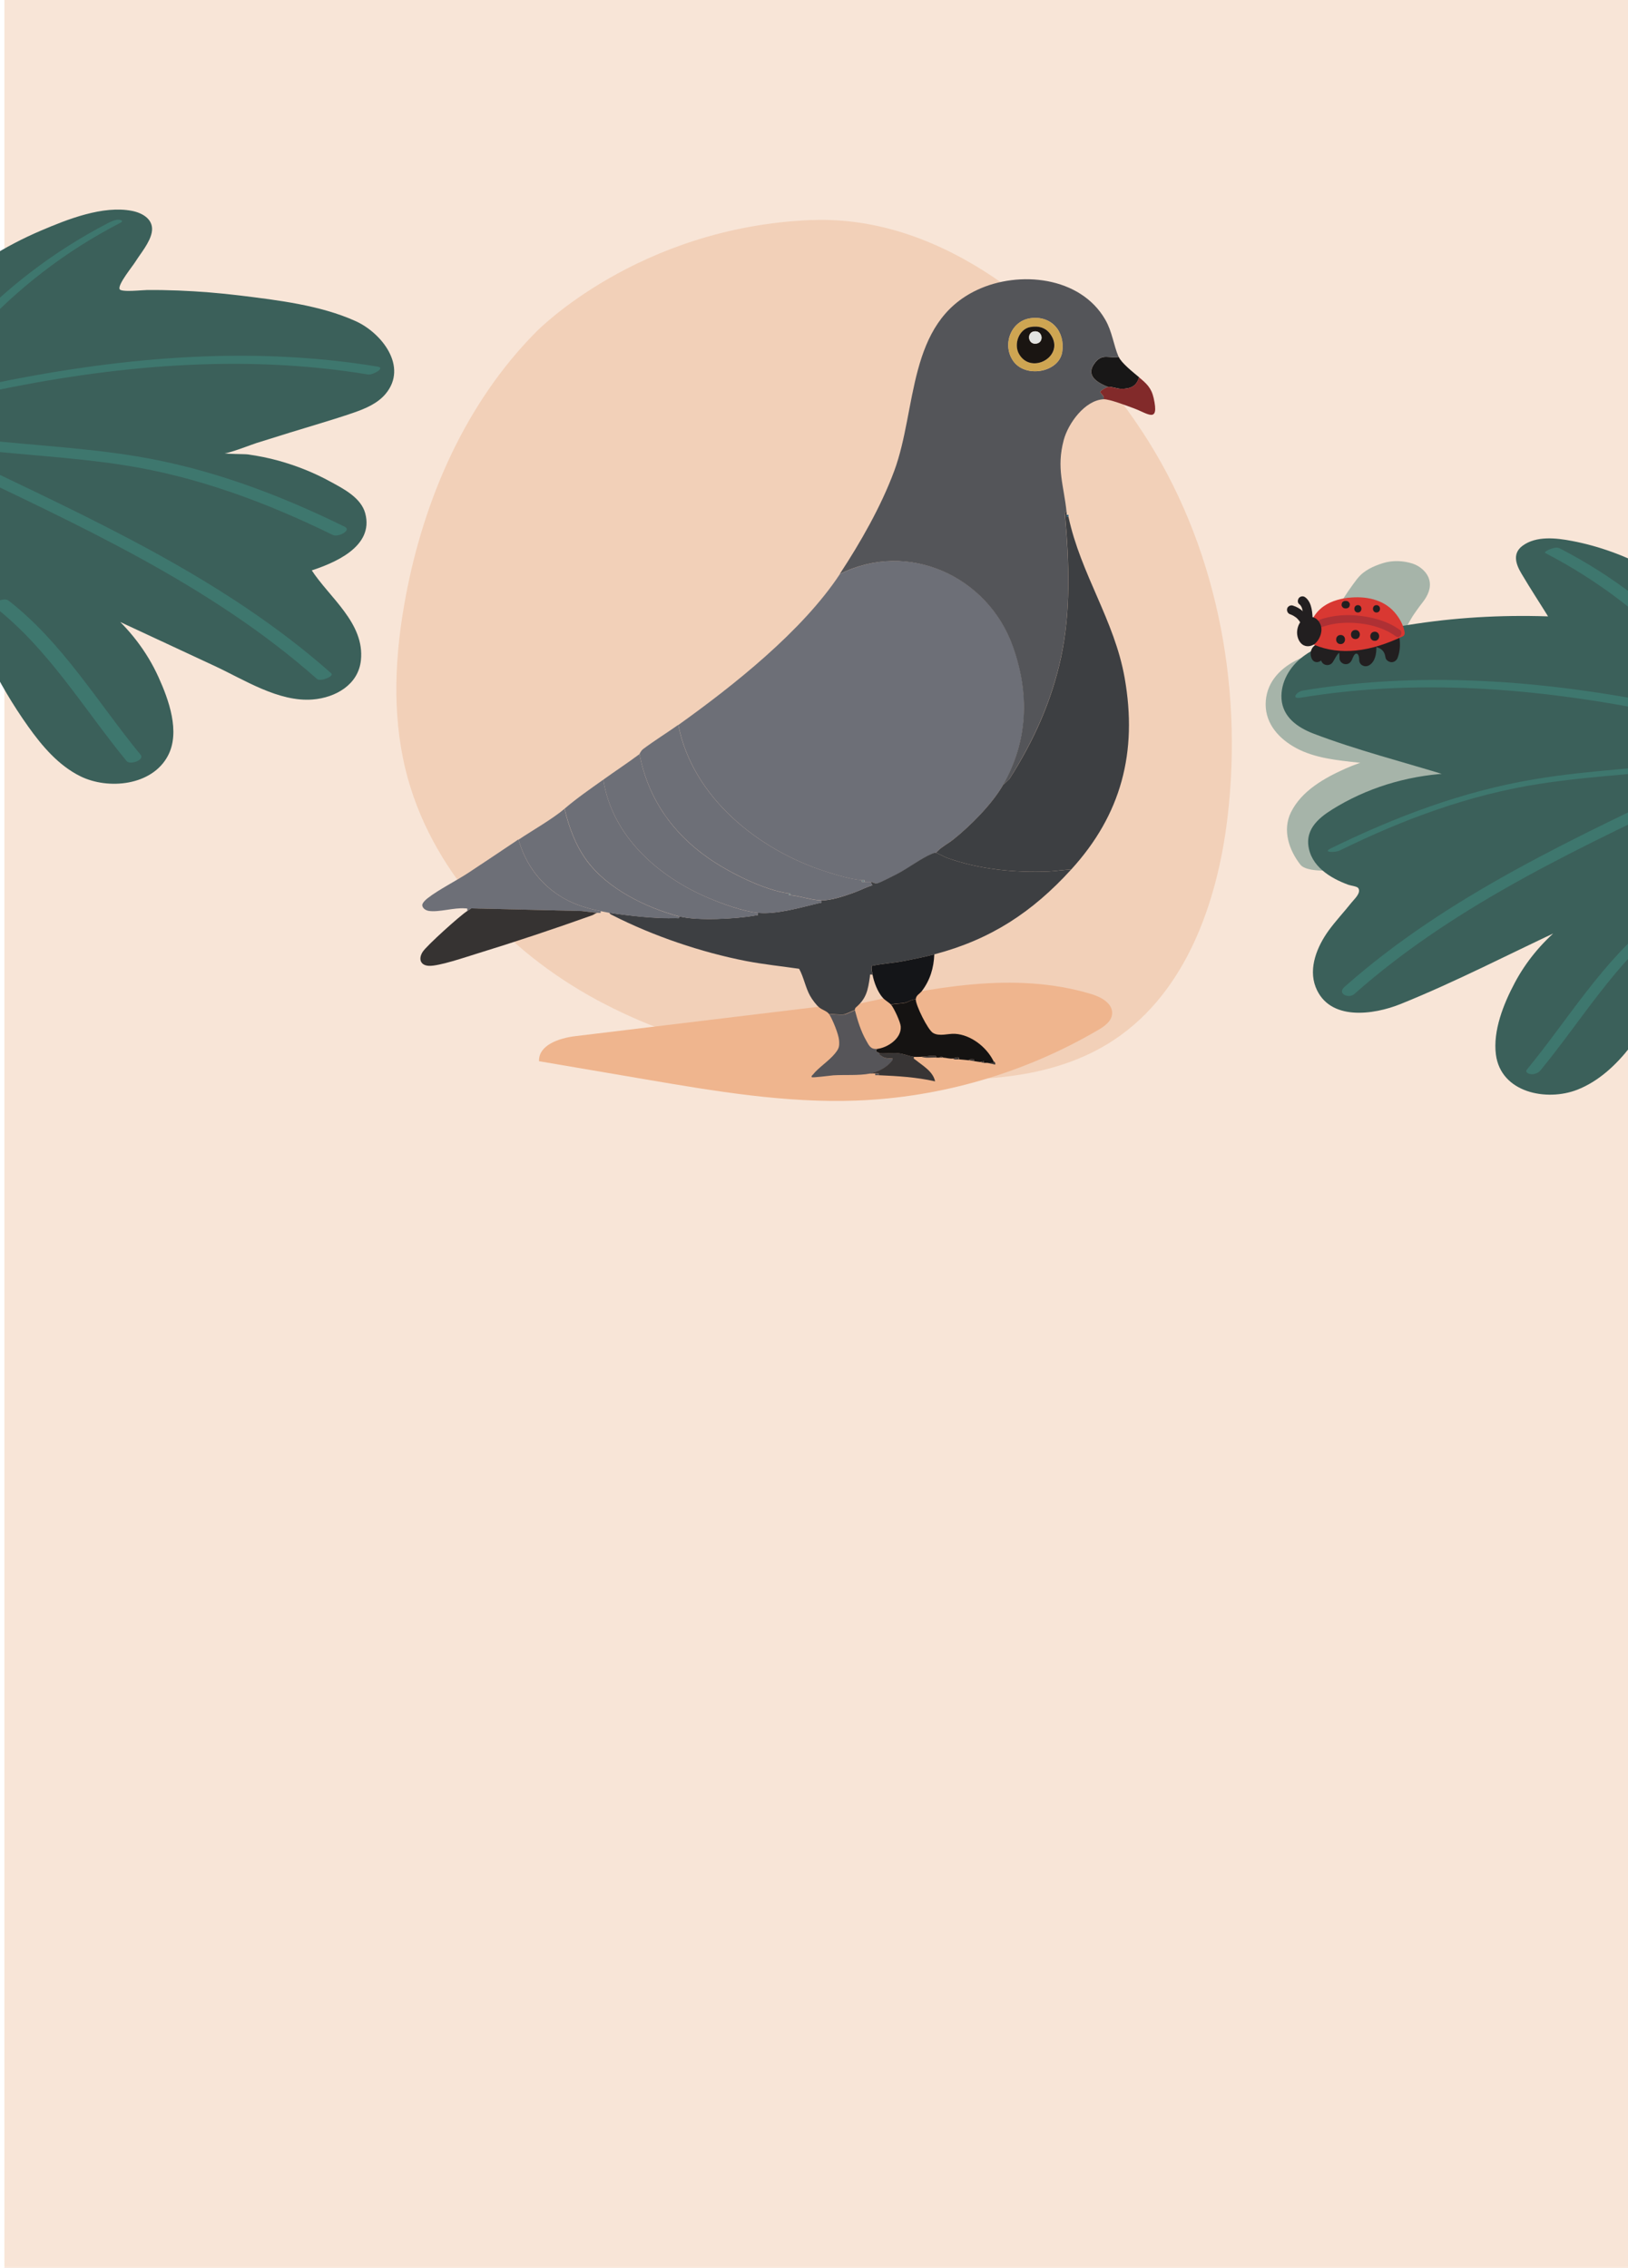 <?xml version="1.0" encoding="UTF-8"?>
<svg xmlns="http://www.w3.org/2000/svg" xmlns:xlink="http://www.w3.org/1999/xlink" version="1.1" viewBox="0 0 159.23 221.82">
  <!-- Generator: Adobe Illustrator 29.0.0, SVG Export Plug-In . SVG Version: 2.1.0 Build 186)  -->
  <defs>
    <style>
      .st0 {
        fill: none;
      }

      .st1 {
        fill: #151312;
      }

      .st2 {
        fill: #1a1512;
      }

      .st3 {
        fill: #009b65;
      }

      .st4 {
        fill: #efb58e;
      }

      .st5 {
        fill: #3b605a;
      }

      .st6 {
        fill: #6d6f77;
      }

      .st7 {
        mix-blend-mode: multiply;
        opacity: .44;
      }

      .st8 {
        fill: #ae3034;
      }

      .st9 {
        fill: #e3e4e2;
      }

      .st10 {
        fill: #545559;
      }

      .st11 {
        fill: #e48152;
      }

      .st12 {
        fill: #565559;
      }

      .st13, .st14 {
        opacity: .2;
      }

      .st13, .st15 {
        fill: #dc7d3b;
      }

      .st16 {
        isolation: isolate;
      }

      .st17 {
        fill: #4ca87c;
      }

      .st18 {
        clip-path: url(#clippath-1);
      }

      .st19 {
        clip-path: url(#clippath-2);
      }

      .st20 {
        fill: #cea552;
      }

      .st21 {
        fill: #181717;
      }

      .st22 {
        fill: #3d3f42;
      }

      .st23 {
        fill: #708185;
      }

      .st24 {
        fill: #221f20;
      }

      .st25 {
        fill: #3e776e;
      }

      .st26 {
        fill: #822a2a;
      }

      .st27 {
        fill: #383535;
      }

      .st28 {
        fill: #141518;
      }

      .st29 {
        fill: #225c7a;
      }

      .st30 {
        fill: #363332;
      }

      .st31 {
        fill: #d93832;
      }

      .st32 {
        clip-path: url(#clippath);
      }
    </style>
    <clipPath id="clippath">
      <polygon class="st0" points="258.5 65.61 187.46 64.86 187.46 121.84 258.5 122.59 258.5 65.61"/>
    </clipPath>
    <clipPath id="clippath-1">
      <rect class="st0" x="-.77" y="20.27" width="42.08" height="56.43"/>
    </clipPath>
    <clipPath id="clippath-2">
      <rect class="st0" x="122.38" y="49.92" width="36.85" height="59.65" transform="translate(281.61 159.48) rotate(-180)"/>
    </clipPath>
  </defs>
  <g class="st16">
    <g id="Layer_1">
      <g class="st32">
        <g>
          <path class="st17" d="M211.95,120.25c-9.17-.7-57.94.33-62.49.59-1.12-3.42-1.47-7.04-1.78-10.63-.39-4.51-.74-9.02-1.03-13.53l-.92-6.87c1.46-2.07,2.36-4.48,3.51-6.74,1.15-2.26,2.65-4.47,4.88-5.68.93-.5,1.97-.82,2.79-1.49,1.22-.98,1.78-2.55,2.69-3.84,1.39-1.97,3.86-3.3,6.23-2.85.89.17,1.73.57,2.63.69,2.66.33,5.1-1.89,7.78-1.72,2.55.17,4.47,2.43,6.92,3.17,1.25.38,2.62.36,3.77.95,1.85.96,2.62,3.19,4.16,4.58,1.75,1.58,4.41,2.02,5.85,3.88,1.35,1.74,1.29,4.28,2.69,5.97,1.53,1.85,4.37,2.16,5.93,3.98.97,1.13,1.29,2.66,1.78,4.06.74,2.13,1.23,2.03,7.5,8.48,6.27,6.45-2.9,16.97-2.9,16.97Z"/>
          <path class="st3" d="M181.18,78.1c-.98-1.02-1.93-2.24-3.07-3.1-1.35-1.02-3.26-.9-4.75-.25-1.3.57-2.46,1.65-2.83,3.05-.35,1.33.16,2.67.71,3.86l4.32-2.44c-3.03-1.2-6.25-3.01-9.53-1.56-2.93,1.29-4.23,4.3-4.03,7.36l5.22-1.88c-1.98-3.11-6.34-4.74-9.73-3.01-1.77.9-2.52,2.61-2.59,4.53-.03.86.04,1.75.26,2.59.29,1.12.65,1.81,1.76,2.26s3.11-.08,3.84-1.03c.37-.48.71-.98.51-1.61-.32-.98-1.55-1.16-2.43-1.09h-.08c-1.12.09-2.85.8-3.03,2.08s1.5,1.64,2.46,1.57h.08c-.81-.37-1.62-.74-2.43-1.1l.04.12.48-1.41-.07.09,3.84-1.03-.18-.07.9.56c-.39-.63-.46-1.7-.45-2.42,0-.46.19-.96.18-1.41,0-.13.03-.23.1-.31-.37.38-.8.59-1.29.63-.14.1-.23.11-.27.02.21.05.41.11.61.18.33.12.61.28.91.48.67.44,1.16,1.04,1.59,1.71.62.98,2.44.73,3.31.41,1.04-.39,1.99-1.09,1.91-2.29-.04-.68.09-1.44.35-2.07.04-.11.54-.87.53-.92-.02-.07-.96.06-.9.19.02.06.94.29,1.05.33.41.15.81.32,1.22.48.89.35,1.78.71,2.68,1.06s2.26.03,3.06-.45c.55-.33,1.63-1.19,1.26-1.99-.28-.6-.59-1.22-.7-1.88-.05-.26,0-.51-.03-.77-.05-.39.51-.23-.13-.03l-2.17.27c.06.03.1.07.14.12.13.25.46.48.67.69l1.71,1.78c.92.96,2.55.8,3.66.28.78-.36,2.27-1.62,1.34-2.59h0Z"/>
          <path class="st3" d="M171.24,101.14c-1.49-.42-2.74-1.02-4.35-.83-1.73.21-3.8,1.18-4.26,3.03-.31,1.23.2,2.44.62,3.57.53,1.45,1.07,2.91,1.6,4.36l5.22-1.86c-1.27-1.2-2.63-2.31-4.1-3.25-1.55-.99-3.27-1.98-5.14-2.14-2.11-.17-4.58.72-5.61,2.68-.82,1.55-.41,3.2.18,4.74l5.22-1.86c-1.39-1.36-3.02-2.98-4.82-3.77-2.63-1.17-5.36.35-6.91,2.48-1.1,1.51-1.94,3.53-.9,5.29,1.25,2.12,4.02,2.12,6.05,1.29.87-.36,2.16-1.51,1.36-2.51s-2.64-.66-3.65-.24c2.13-.88,1.87.36,1.37-.59-.18-.35-.15-.74-.06-1.11.11-.45.35-.84.59-1.22.09-.14.22-.27.29-.41.3-.55.39.13-.92.19l-1.31-.1c.72.13,1.42.84,1.99,1.28.67.53,1.29,1.11,1.9,1.7.86.84,2.25.76,3.29.37.76-.28,2.34-1.16,1.93-2.23-.19-.5-.39-.99-.51-1.51-.11-.48,0-.8-.03-1.25,0-.03.12-.23.11-.25.08.11-1.51.55-1.53.57-.3-.03-.27-.01.11.07l.3.1c.18.07.34.16.51.25,1.92.99,3.69,2.24,5.25,3.72.87.83,2.23.76,3.29.37.77-.28,2.33-1.15,1.93-2.23-.66-1.79-1.35-3.56-1.97-5.36-.1-.3-.23-.62-.26-.94-.05-.11-.05-.23-.03-.34.09-.33.05-.34-.11-.01-.61.63-1.24.85-1.89.64.23.06.45.13.66.21.44.15.87.33,1.32.46,1.27.36,2.93-.06,3.84-1.03.82-.87.56-1.97-.62-2.3h0Z"/>
        </g>
      </g>
      <g>
        <g class="st14">
          <path class="st15" d="M79.37,21.53c13.17-.54,25.04,9.61,32.3,20.61s9.94,24.73,8.39,37.82c-.99,8.33-4.08,17.07-11.05,21.72-6.22,4.15-14.25,4.25-21.7,3.63-10.02-.83-20.14-2.74-28.98-7.53s-16.31-12.79-18.68-22.56c-1.33-5.49-1.02-11.26.02-16.81,1.79-9.61,5.87-18.98,12.75-25.93,0,0,9.91-10.27,26.96-10.96Z"/>
        </g>
        <rect class="st13" x=".43" width="158.8" height="221.82"/>
        <g>
          <g class="st18">
            <g>
              <g>
                <path class="st5" d="M-5.22,28.69c3.98-3.79,10.91-7.49,16.39-7.98,1.41-.13,3.31.28,3.39,1.69.03.57-.28,1.09-.58,1.58-.96,1.54-1.91,3.07-2.87,4.61,6.78-.33,13.6.32,20.2,1.92,1.89.46,3.84,1.04,5.27,2.36s2.14,3.61,1.14,5.27c-.81,1.34-2.44,1.91-3.94,2.37-4.13,1.28-8.26,2.57-12.39,3.85,4.21.1,8.38,1.37,11.93,3.63.79.5,1.58,1.09,1.96,1.95.59,1.35-.08,2.99-1.18,3.97-1.11.98-2.56,1.44-3.97,1.88,1.05,1.71,2.59,3.08,3.69,4.76,1.1,1.68,1.7,3.95.68,5.68-.89,1.51-2.81,2.16-4.56,2.04-1.75-.12-3.38-.87-4.97-1.61-4.92-2.29-9.85-4.58-14.77-6.87,3.05,2.51,5.24,6.05,6.13,9.89.29,1.23.44,2.54.03,3.73-.91,2.65-4.37,3.7-7.04,2.82-2.66-.88-4.63-3.13-6.25-5.42-7.45-10.56-10.32-24.23-7.76-36.89"/>
                <path class="st5" d="M-4.89,28.65c3.41-3.2,7.71-5.69,12.19-7.05,1.68-.51,5.35-1.69,6.63.16.7,1.02-.32,2.26-.85,3.12-.78,1.26-1.57,2.51-2.35,3.77-.06.09.18.08.2.07,4.37-.2,8.75,0,13.08.59,2.03.28,4.05.65,6.05,1.11,1.85.42,3.8.86,5.39,1.96,1.34.93,2.34,2.42,2.34,4.09,0,2.31-2.07,3.29-3.99,3.9-4.18,1.33-8.37,2.61-12.56,3.91-.11.03-.4.21-.12.22,4.04.14,8,1.27,11.45,3.38,1.56.96,3.01,2.24,2.36,4.25-.71,2.18-2.98,2.96-4.96,3.58-.03,0-.29.11-.25.18,1.48,2.31,3.87,4.12,4.65,6.84.35,1.23.35,2.61-.38,3.71-1.26,1.89-3.74,1.92-5.71,1.32-3.04-.93-5.95-2.59-8.83-3.93s-5.97-2.78-8.95-4.17c-.14-.06-.83.14-.71.25,3.31,2.79,6.1,7.1,6.38,11.54.17,2.64-1.57,4.71-4.24,4.92-2.29.19-4.36-1.05-5.96-2.58-3.18-3.05-5.46-7.33-7.2-11.33s-3.03-8.57-3.63-13.06c-.68-5.17-.52-10.43.5-15.55.03-.15-.7-.04-.74.14-2.02,10.21-.64,20.98,3.89,30.36,1.13,2.34,2.46,4.6,3.97,6.72,1.36,1.91,2.96,3.8,5.1,4.86,2.71,1.34,7.02.94,8.57-2.02,1.22-2.32.07-5.48-.93-7.68-1.15-2.54-2.88-4.76-5.01-6.56l-.71.25c3.73,1.74,7.46,3.47,11.19,5.21,2.91,1.35,6.28,3.56,9.62,3.29,2.21-.18,4.46-1.43,4.71-3.84.38-3.65-3.1-6.13-4.86-8.87l-.25.18c2.41-.76,6.43-2.37,5.53-5.69-.42-1.53-2.14-2.4-3.41-3.09-1.6-.88-3.31-1.56-5.08-2.05-.98-.27-1.98-.47-2.98-.61-.35-.05-2.19-.02-2.31-.14.16.16,2.82-.88,3.1-.96,1.11-.35,2.22-.69,3.33-1.04,2.06-.64,4.14-1.23,6.18-1.93,1.16-.4,2.37-.9,3.17-1.86,2.22-2.67-.41-5.97-2.94-7.11-3.45-1.56-7.63-2.05-11.36-2.51-1.98-.24-3.97-.4-5.96-.48-1.03-.04-2.05-.06-3.08-.05-.44,0-2.58.25-2.69-.1-.15-.49,1.27-2.21,1.56-2.68.53-.84,1.39-1.84,1.59-2.84.25-1.25-.86-1.91-1.92-2.12-2.87-.56-6.34.83-8.92,1.93-3.49,1.49-6.82,3.55-9.6,6.16-.15.14.54.06.67-.06h0Z"/>
              </g>
              <path class="st25" d="M-2.42,32.72c4.04-4.47,8.84-8.17,14.2-10.93.29-.15.14-.25-.08-.29-.32-.06-.78.14-1.06.28-5.42,2.8-10.31,6.55-14.41,11.08-.21.24.19.22.34.21.29-.02.79-.12,1-.35h0Z"/>
              <path class="st25" d="M-1.23,38.35c12.25-2.59,24.81-3.77,37.23-1.72.45.07,1.75-.64.93-.77-12.8-2.11-25.72-.86-38.34,1.8-.91.19-.71.88.19.69h0Z"/>
              <path class="st25" d="M-4.55,43.71c5.57.75,11.2.93,16.74,1.8,7.14,1.12,13.9,3.65,20.37,6.82.51.25,1.85-.46,1.17-.8-6.49-3.19-13.24-5.72-20.39-6.9-5.74-.95-11.58-1.12-17.34-1.89-.66-.09-1.55.84-.55.98h0Z"/>
              <path class="st25" d="M-4.88,45.35c12.5,6.01,25.39,11.77,35.88,21.06.34.3,1.72-.26,1.4-.55-10.54-9.34-23.5-15.12-36.07-21.16-.37-.18-1.74.39-1.21.65h0Z"/>
              <path class="st25" d="M-.55,59.34c5.29,4.12,8.73,9.98,12.93,15.1.35.42,1.78-.11,1.38-.6-4.2-5.12-7.64-10.98-12.93-15.1-.44-.34-1.82.26-1.38.6h0Z"/>
            </g>
          </g>
          <g class="st7">
            <path class="st25" d="M132.18,63.62c-3.31-.41-8.39,1.28-8.39,5.28,0,1.95,1.35,3.39,2.98,4.27,1.83.99,4.04,1.2,6.07,1.42,1.11.12,2.22.22,3.34.3.82.06,1.64.11,2.46.15.21.01.99.12.09,0,.66.09-.48-.06-.63-.41l.92-1.67c-.55.41.48-.25.08-.04-.15.07-.29.16-.43.24-.44.26.89-.36.2-.11-.15.06-.32.11-.47.18,1.32-.6.11-.05-.31.06-.37.1-.74.18-1.12.27-1.82.42-3.66.85-5.38,1.62-2.06.92-4.29,2.17-5.33,4.28-.85,1.74-.19,3.68.92,5.11.42.54,1.75.59,2.3.59,1.11,0,2.39-.27,3.4-.71s3.54-1.67,2.42-3.13c-.34-.44-.58-1.06-.66-1.67-.05-.36-.04-.53.05-.87.01-.04.17-.49.08-.29s.16-.19.17-.23c.17-.33-.35.26-.06.03.13-.1.27-.2.39-.31.35-.31-.6.32-.18.12.13-.06.67-.33.05-.06s.35-.13.54-.2c.52-.22-.97.28-.42.14.2-.05.4-.12.61-.17,3.52-.95,7.01-1.61,10.01-3.86.35-.26,1.17-1.09.92-1.67-.46-1.04-1.45-1.38-2.52-1.56-.64-.11-1.3-.09-1.95-.12-.22-.01-.45-.02-.67-.04.37.02.26.02-.05,0-1.87-.14-3.75-.29-5.6-.59-.18-.03-.35-.06-.53-.09-.06-.01-.62-.13-.26-.05s-.19-.06-.25-.08c-.21-.07-.42-.14-.62-.23-.16-.07-.32-.14-.47-.22.23.13-.03-.02-.11-.08-.28-.23-.56-.45-.78-.74s.1.2-.08-.11c-.07-.13-.13-.27-.19-.41-.12-.32-.2-.64-.23-.97-.01-.09,0-.33-.02-.11,0-.14.04-.28.07-.42.03-.11.07-.52.08-.29-.08.13-.08.13,0,.02.29-.36.03-.17-.78.58l-5.35,1.12.23.03c2.01.25,4.59-.29,6.15-1.65.46-.4,1.1-.98.92-1.67-.18-.66-1.06-.92-1.63-.99h0Z"/>
          </g>
          <g class="st7">
            <path class="st25" d="M132.79,56.55c-2.43,3.19-6,8.97-1.65,12.21.7.52,1.77.67,2.6.61.95-.07,2.12-.44,2.86-1.05.61-.5,1.29-1.21,1.33-2.05.04-.8-.28-1.45-.93-1.94-.1-.08-.2-.16-.29-.24l.55.53c-.22-.21-.4-.46-.53-.73l.32.67c-.17-.36-.26-.74-.29-1.13l.05.74c-.04-.59.06-1.17.22-1.74l-.21.74c.35-1.18.94-2.27,1.6-3.3l-.45.7c.38-.58.78-1.15,1.21-1.7.47-.61.83-1.38.61-2.17-.2-.74-.91-1.34-1.62-1.57-.93-.3-1.97-.34-2.9-.05s-1.89.72-2.49,1.5h0Z"/>
          </g>
          <g class="st19">
            <g>
              <g>
                <path class="st5" d="M167.77,60.56c-3.86-3.68-10.58-7.26-15.89-7.74-1.37-.12-3.21.27-3.29,1.64-.03.55.27,1.06.57,1.53.93,1.49,1.86,2.98,2.78,4.47-6.57-.32-13.19.31-19.59,1.87-1.83.45-3.72,1.01-5.11,2.29s-2.08,3.5-1.1,5.11c.79,1.3,2.37,1.85,3.82,2.3,4,1.25,8.01,2.49,12.01,3.74-4.08.1-8.13,1.33-11.57,3.52-.76.49-1.53,1.06-1.9,1.89-.57,1.31.07,2.9,1.15,3.85,1.07.95,2.49,1.4,3.85,1.83-1.02,1.66-2.51,2.99-3.58,4.62-1.06,1.63-1.65,3.83-.66,5.5.87,1.46,2.72,2.09,4.42,1.98s3.28-.84,4.82-1.56c4.78-2.22,9.55-4.44,14.33-6.67-2.96,2.44-5.08,5.86-5.95,9.59-.28,1.19-.43,2.46-.03,3.62.88,2.57,4.24,3.59,6.83,2.74,2.58-.85,4.49-3.03,6.06-5.26,7.22-10.24,10.01-23.49,7.52-35.77"/>
                <path class="st5" d="M168.11,60.44c-3.89-3.66-9.1-6.54-14.37-7.53-1.52-.29-3.48-.52-4.82.47-1,.74-.68,1.77-.12,2.71.89,1.51,1.86,2.98,2.78,4.47l.6-.24c-4.55-.2-9.11.01-13.61.68-2.23.33-4.45.76-6.63,1.32-1.6.41-3.23.92-4.55,1.94-1.25.96-2.15,2.48-2.05,4.09.12,1.79,1.56,2.8,3.11,3.4,4.29,1.64,8.85,2.79,13.24,4.15l.54-.28c-3.98.14-7.89,1.19-11.34,3.2-1.43.84-3.12,1.92-2.93,3.82.22,2.08,2.14,3.25,3.91,3.9.24.09.86.15.98.33.3.47-.38,1.06-.65,1.4-.74.93-1.55,1.79-2.25,2.75-1.11,1.54-2,3.64-1.27,5.53,1.32,3.36,5.67,2.72,8.3,1.66,5.46-2.2,10.75-4.96,16.08-7.44h-.53c-1.79,1.5-3.28,3.3-4.38,5.37s-2.14,4.68-1.84,7.01c.49,3.74,4.97,4.61,7.96,3.44,4.14-1.63,6.77-6.25,8.76-9.97,2.3-4.32,3.9-9.01,4.77-13.83,1.02-5.7.97-11.55-.16-17.23-.03-.14-.76.03-.72.19,1.71,8.65.9,17.71-2.28,25.94-1.52,3.92-3.55,7.77-6.17,11.06-1.64,2.06-3.89,4.2-6.72,4.08-1.84-.08-3.75-1.06-4.45-2.84-.91-2.33.26-5.33,1.3-7.45,1.1-2.25,2.67-4.22,4.59-5.84.18-.15-.47-.04-.53,0-2.98,1.39-5.97,2.78-8.95,4.17-1.42.66-2.84,1.32-4.25,1.98-1.7.79-3.44,1.75-5.33,1.94-3.15.32-5.61-2.03-4.79-5.21.7-2.71,3.09-4.5,4.55-6.78.03-.04-.03-.06-.06-.07-1.64-.51-3.49-1.1-4.5-2.6s-.77-3.16.63-4.29c3.2-2.6,7.77-3.78,11.81-3.91.09,0,.77-.2.54-.28-3.85-1.2-7.7-2.39-11.55-3.59-1.5-.47-3.35-.95-4.22-2.41s-.42-3.18.5-4.41c1.36-1.82,3.74-2.41,5.84-2.9s4.28-.9,6.44-1.19c4.12-.55,8.27-.72,12.41-.53.07,0,.67-.12.6-.24-.68-1.08-1.35-2.17-2.03-3.25-.52-.84-1.73-2.18-1.2-3.25.46-.91,1.93-.97,2.84-.88.47.05.93.13,1.4.22,1.16.23,2.3.57,3.41.97,3.92,1.42,7.66,3.64,10.7,6.5.13.13.78-.15.68-.24h0Z"/>
              </g>
              <path class="st25" d="M166.39,64.29c-3.94-4.36-8.64-7.98-13.87-10.67-.26-.13-.68,0-.93.1-.06.02-.65.28-.44.38,5.22,2.7,9.93,6.31,13.87,10.67.23.25,1.56-.27,1.37-.48h0Z"/>
              <path class="st25" d="M164.44,69.24c-12.17-2.57-24.64-3.73-36.98-1.7-.65.11-1.23.87-.23.7,12.12-2,24.35-.81,36.3,1.71.4.09,1.69-.55.91-.71h0Z"/>
              <path class="st25" d="M166.99,74.37c-5.64.76-11.36.91-16.97,1.86-6.96,1.17-13.55,3.66-19.87,6.76-.86.42.48.39.84.22,6.25-3.07,12.75-5.49,19.66-6.55,5.33-.82,10.74-1,16.08-1.72.6-.08,1.28-.7.26-.56h0Z"/>
              <path class="st25" d="M166.53,75.97c-12.21,5.87-24.8,11.5-35.04,20.57-.73.65.41,1.18.97.69,10.15-8.99,22.62-14.56,34.72-20.38.89-.43.1-1.24-.65-.88h0Z"/>
              <path class="st25" d="M161.98,89.86c-5.17,4.03-8.53,9.75-12.63,14.75-.23.28.19.45.4.46.36.03.73-.13.95-.41,4.04-4.93,7.35-10.57,12.45-14.54.27-.21.11-.46-.15-.55-.34-.12-.76.07-1.02.27h0Z"/>
              <g>
                <path class="st11" d="M131.23,62.86c.8,0,.81-1.25,0-1.25s-.81,1.25,0,1.25h0Z"/>
                <path class="st24" d="M135.67,62.72c.07.44,0,.87-.16,1.29h1.21c-.15-1.01-1.09-1.92-2.13-1.92-.57,0-1.03.36-1.18.91-.06.22-.08.46-.09.69,0,.09,0,.3-.08.35l.94.54c0-.89-.51-1.84-1.51-1.87-.89-.03-1.35.78-1.64,1.49l1.23.17c.04-.8-.24-1.74-1.19-1.79s-1.34.87-1.78,1.55l1.16.32c0-.73-.43-1.51-1.25-1.51s-1.23.83-.89,1.51c.37.72,1.45.08,1.08-.63.07.23,0,.36-.22.37-.03-.02-.04-.02-.01,0,0,0,.04.25.04.25,0,.64.83.83,1.16.32.21-.32.34-.67.63-.93.04-.03-.01-.04-.01,0,.01.18.04.34.03.52-.02.31.25.58.54.61.33.04.56-.15.69-.45.06-.14.21-.56.4-.58.27-.02.3.46.3.62,0,.49.52.76.94.54.62-.33.75-1.15.74-1.79,0-.14.09.04-.04,0,.04.01.09,0,.13.02.13.05.25.09.37.18.27.2.39.49.43.81.04.27.35.46.6.46.29,0,.51-.2.6-.46.23-.64.26-1.29.16-1.95-.05-.33-.47-.52-.77-.44-.36.1-.49.43-.44.77h0Z"/>
                <g>
                  <path class="st31" d="M131.9,58.83c-3.11.37-3.4,2.36-3.73,3.22-.04.11-.08.25-.02.35.04.08.13.13.21.17,1.35.66,2.9.84,4.38.66,1.49-.17,2.92-.68,4.27-1.33,0,0-.59-3.62-5.11-3.08Z"/>
                  <path class="st31" d="M131.9,58.46c-1,.13-1.98.41-2.75,1.09-.52.46-.86,1.06-1.1,1.7-.08.23-.16.46-.24.69-.2.63.18.9.73,1.13,1.27.54,2.68.7,4.05.56,1.62-.16,3.15-.7,4.62-1.39.16-.08.2-.27.17-.42-.12-.71-.52-1.4-.98-1.93-1.12-1.29-2.87-1.6-4.5-1.42-.47.05-.48.8,0,.75,1.46-.16,3.02.06,4.01,1.25.36.44.65.99.74,1.55l.17-.42c-1.38.66-2.86,1.18-4.39,1.31-.74.06-1.49.04-2.22-.1-.35-.07-.7-.16-1.04-.28-.25-.09-.67-.14-.61-.44.11-.54.39-1.14.72-1.57.62-.81,1.63-1.16,2.62-1.29.47-.06.48-.81,0-.75Z"/>
                </g>
                <path class="st8" d="M136.89,61.6c-1.09-.8-2.44-1.18-3.76-1.35s-2.75-.1-4.02.36c-.45.16-.26.89.2.72,1.18-.43,2.47-.49,3.71-.35s2.48.52,3.5,1.26c.39.29.76-.37.38-.65h0Z"/>
                <path class="st24" d="M132.57,62.51c.57,0,.58-.89,0-.89s-.58.89,0,.89h0Z"/>
                <path class="st24" d="M131.12,63c.57,0,.58-.89,0-.89s-.58.89,0,.89h0Z"/>
                <path class="st24" d="M134.46,62.68c.57,0,.58-.89,0-.89s-.58.89,0,.89h0Z"/>
                <path class="st24" d="M132.81,59.91c.46,0,.46-.72,0-.72s-.46.72,0,.72h0Z"/>
                <path class="st24" d="M131.57,59.51h.09s.1,0,.14-.03c.04-.01.08-.04.12-.07.03-.03.06-.07.07-.12.02-.04.03-.09.03-.14v-.1c-.03-.06-.06-.11-.1-.16l-.07-.06c-.06-.03-.12-.05-.18-.05h-.09s-.1,0-.14.03c-.04.01-.08.04-.12.07-.03.03-.06.07-.07.12-.02.04-.03.09-.03.14v.1c.03.06.06.11.1.16l.07.06c.06.03.12.05.18.05h0Z"/>
                <path class="st24" d="M134.63,59.91c.46,0,.46-.72,0-.72s-.46.72,0,.72h0Z"/>
                <g>
                  <path class="st24" d="M127.79,60.88c.2-.12.48-.08.66.07s.27.39.27.63-.08.47-.2.67c-.08.14-.19.28-.33.37s-.33.12-.48.04c-.12-.06-.21-.18-.26-.3-.17-.36-.14-.81.07-1.15.03-.05.06-.1.12-.12s.12-.02.15.03"/>
                  <path class="st24" d="M128.04,61.31c.08-.05-.12.04-.01,0,.03,0,.06-.01.09-.02l-.13.02c.05,0,.1,0,.16,0l-.13-.02s.07.02.1.02c.05.02.03.01-.05-.02.02,0,.03.02.05.02.02,0,.03.02.04.03-.07-.05-.08-.06-.04-.03.02.02.04.05.07.07.02.03.01.01-.04-.05.01.01.02.03.03.05,0,.02.02.03.03.05.02.05.02.03-.02-.05,0,.07.04.14.05.21l-.02-.13c0,.09,0,.17,0,.26l.02-.13c-.02.1-.06.2-.08.3.03-.12.02-.05,0,0,0,.02-.02.04-.03.06-.02.05-.05.09-.08.14,0,.01-.03.05-.04.06.02-.02.07-.09.02-.03-.02.02-.03.03-.05.05-.01.01-.08.07-.01.02s0,0-.02,0c-.02.01-.09.05-.01.01s0,0-.02,0c-.03,0-.05.01-.08.02l.13-.02s-.07,0-.11,0l.13.02s-.04,0-.05,0c-.05-.02-.04,0,.04.02-.02,0-.03-.02-.05-.03l.06.05s-.03-.02-.04-.04c-.03-.04-.03-.03.03.04-.01-.03-.04-.05-.05-.08,0-.01-.01-.02-.02-.04-.02-.05-.02-.03.02.04,0-.03-.02-.06-.03-.09-.02-.07-.04-.14-.05-.21l.02.13c-.01-.11-.01-.21,0-.31l-.02.13c0-.05.02-.1.03-.15.01-.04.02-.11.05-.15-.02.03-.05.1,0,.03.01-.02.02-.04.03-.06.02-.04.08-.09-.01,0,.08-.09-.23.09-.12.07l-.13.02s.03,0,.04,0l-.13-.02c-.06-.02-.11-.05-.15-.09.17.2.54.19.71,0,.2-.22.18-.49,0-.71-.14-.16-.4-.23-.6-.17s-.35.19-.46.36c-.14.23-.21.49-.24.75-.05.49.14,1.12.59,1.38.3.17.65.15.95,0,.23-.11.41-.32.54-.53.26-.42.4-.98.21-1.45-.11-.29-.31-.55-.59-.68-.33-.15-.69-.16-1.01.02-.23.13-.33.46-.18.69s.44.32.69.18h0Z"/>
                </g>
                <path class="st24" d="M128.14,60.83c-.14-.38-.36-.72-.66-1s-.65-.48-1.04-.6c-.22-.07-.5.08-.55.31s.07.48.31.55c.07.02.14.05.21.08l-.11-.04c.17.07.33.17.48.28l-.09-.07c.15.11.28.25.39.39l-.07-.09c.11.14.2.3.27.46l-.04-.11s.02.05.03.08c.04.11.1.2.21.27.1.06.24.08.34.04.21-.07.4-.32.31-.55h0Z"/>
                <path class="st24" d="M128.36,60.89c.04-.45.01-.92-.08-1.36-.08-.39-.25-.81-.57-1.07-.1-.08-.19-.13-.32-.13-.11,0-.24.05-.32.13-.15.16-.2.48,0,.63.03.03.07.05.1.09.01.02.03.03.04.05-.04-.05-.04-.05-.01-.01.03.05.1.13.11.2-.02-.06-.03-.06,0-.02,0,.02.02.04.02.06.01.03.02.06.03.09.02.08.04.17.06.26,0,.05.02.09.03.14,0,.03,0,.05.01.08,0-.05,0-.05,0,0,.01.09.02.18.02.28,0,.2,0,.4-.02.59-.02.23.22.46.45.45.26-.01.42-.2.45-.45h0Z"/>
              </g>
            </g>
          </g>
          <path class="st4" d="M82,98.24c-8.58,1.04-17.16,2.07-25.74,3.11-1.57.19-3.6.87-3.54,2.45,3.44.59,6.88,1.17,10.32,1.76,6.86,1.17,13.79,2.35,20.74,2.09,8.28-.31,16.47-2.71,23.62-6.9.62-.36,1.3-.84,1.37-1.55.11-1.02-1.05-1.68-2.04-1.97-7.55-2.28-15.65-.6-23.35,1.08"/>
          <g>
            <path class="st6" d="M98.11,76.77c-1.06,1.86-3.19,4.02-4.88,5.35-.55.43-1.24.76-1.68,1.3-.15-.02-.25.04-.38.1-1.07.44-2.4,1.46-3.5,2.02-.37.19-1.57.82-1.88.88-.19.04-.41-.13-.62-.15-.2-.02-.41.01-.6,0v-.17c-.09,0-.17,0-.26,0-1.13-.1-2.43-.49-3.52-.84-6.6-2.11-13.06-7.26-14.44-14.35,5.37-3.84,12.12-9.18,15.8-14.76,6.68-3.37,14.5.21,16.94,7.1,1.64,4.62,1.47,9.23-.97,13.53Z"/>
            <path class="st10" d="M109.42,34.91c-.92.17-1.57-.36-2.29.52-1.05,1.28.14,1.98,1.25,2.42-.13.02-.74.34-.77.48.09.28.43.36.34.72-1.84.09-3.47,2.35-3.91,3.99-.74,2.77.02,4.46.28,7.06-.26-.05-.18.12-.16.29.41,4.6.59,9.43-.4,13.96-.93,4.29-2.7,8.17-5.05,11.87l-.61.56c2.45-4.3,2.61-8.91.97-13.53-2.44-6.89-10.26-10.46-16.94-7.1,2.02-3.07,4.04-6.6,5.33-10.08,2.25-6.07,1.25-14.49,8.11-17.71,4.1-1.93,10.1-1.32,12.53,2.9.69,1.19.8,2.46,1.31,3.65ZM100.77,31.13c-1.91.28-2.76,2.58-1.69,4.15,1.19,1.75,4.5,1.16,4.81-.85s-1.07-3.6-3.12-3.3Z"/>
            <path class="st22" d="M91.55,83.42c.14.02.85.41,1.1.5,3.16,1.12,6.55,1.45,9.91,1.32.71-.03,1.48-.17,2.2-.18-3.8,4.16-7.84,6.83-13.38,8.29-.94.25-2.13.49-3.09.67s-2.03.24-3.03.46c-.05.29.02.57.08.85-.34-.02-.22-.03-.26.21-.19,1.33-.34,2.13-1.39,3.02-.07.06-.07.21-.08.22-.04.03-.94.42-1,.43-.44.08-1.04-.05-1.51,0-.18-.3-.66-.42-.95-.65-.32-.25-.72-.8-.92-1.16-.46-.83-.62-1.83-1.07-2.64-1.73-.25-3.47-.43-5.19-.76-4.37-.85-9.09-2.45-13.05-4.47-.12-.06-.26-.1-.31-.25,1.93.29,4.59.59,6.52.52.17,0,.35.09.3-.17,1.74.46,5.64.25,7.47-.09.23-.04.24.09.21-.26,1.81.19,4.2-.52,6-.95.21-.05.24.09.21-.26.94.04,2.4-.47,3.3-.8.57-.21,1.12-.51,1.7-.67l-.17-.34c.21.02.43.19.62.15.31-.06,1.51-.7,1.88-.88,1.11-.56,2.43-1.58,3.5-2.02.13-.05.23-.11.38-.1Z"/>
            <path class="st22" d="M104.33,50.1c0,.08,0,.17,0,.26,0,.06,0,.12,0,.17h.17c1.2,5.63,4.5,10.12,5.5,15.78,1.28,7.26-.33,13.38-5.24,18.75-.72,0-1.49.15-2.2.18-3.35.13-6.75-.2-9.91-1.32-.26-.09-.96-.48-1.1-.5.44-.54,1.14-.87,1.68-1.3,1.68-1.33,3.82-3.49,4.88-5.35l.61-.56c2.36-3.69,4.12-7.58,5.05-11.87.98-4.53.81-9.35.4-13.96-.01-.17-.1-.33.16-.29Z"/>
            <path class="st6" d="M66.34,70.9c1.38,7.09,7.83,12.24,14.44,14.35,1.09.35,2.39.74,3.52.84v.17c.09,0,.17,0,.26,0,.2.01.41-.02.6,0l.17.34c-.59.16-1.14.47-1.7.67-.91.33-2.37.83-3.3.8-1-.04-2.03-.42-3.02-.52v-.17c-.06,0-.12,0-.17,0-2.39-.3-5.9-2.08-7.88-3.47-3.53-2.47-5.91-5.89-6.71-10.17.02-.02.14-.31.35-.47,1.12-.84,2.35-1.6,3.45-2.38Z"/>
            <path class="st6" d="M62.55,73.75c.8,4.28,3.18,7.7,6.71,10.17,1.98,1.39,5.49,3.17,7.88,3.47v.17c.06,0,.12,0,.17,0,.99.1,2.02.48,3.02.52.03.35,0,.21-.21.26-1.8.43-4.19,1.13-6,.95-1.43-.15-3.46-.88-4.81-1.45-4.91-2.07-9.46-6.06-10.3-11.58,1.17-.84,2.4-1.65,3.54-2.5Z"/>
            <path class="st6" d="M59.01,76.26c.84,5.52,5.39,9.51,10.3,11.58,1.34.57,3.38,1.31,4.81,1.45.03.35.01.21-.21.26-1.83.34-5.73.55-7.47.09-3.26-.86-7.03-2.71-9.06-5.49-1.1-1.5-1.73-3.25-2.16-5.05,1.23-1.05,2.47-1.9,3.8-2.85Z"/>
            <path class="st6" d="M66.43,89.64c.05.26-.13.17-.3.17-1.93.08-4.59-.23-6.52-.52-.25-.04-.59-.12-.86-.17-1.24-.24-2.5-.62-3.62-1.26-2.2-1.26-3.73-3.3-4.41-5.73,1.34-.9,3.32-2.02,4.49-3.02.43,1.8,1.06,3.54,2.16,5.05,2.03,2.77,5.8,4.62,9.06,5.49Z"/>
            <path class="st6" d="M50.72,82.13c.68,2.44,2.21,4.48,4.41,5.73,1.11.64,2.38,1.02,3.62,1.26v.17c-.1.02-.26-.02-.35,0l-1.51-.18-10.8-.26c-.15.12-.26.18-.39.26.01-.3.05-.24-.21-.26-1.07-.09-2.57.4-3.54.25-.28-.04-.63-.24-.65-.56,0-.23.34-.54.52-.68,1.07-.84,2.83-1.72,4.04-2.52,1.62-1.07,3.23-2.15,4.84-3.23Z"/>
            <path class="st30" d="M58.4,89.29c-.21.06-.31.18-.49.24-3.66,1.31-7.56,2.61-11.27,3.75-1.05.32-3.72,1.24-4.69,1.19-.86-.04-1.04-.71-.6-1.38.41-.62,3.67-3.56,4.35-3.98.13-.08.24-.15.39-.26l10.8.26,1.51.18Z"/>
            <path class="st1" d="M89.57,97.75c-.01.57,1.17,2.97,1.68,3.28.62.38,1.5.05,2.15.09,1.56.09,3.1,1.3,3.77,2.67v.26c-.22-.17-.45-.08-.6-.09-.11,0-.23.01-.35,0v-.17s-.35.09-.35.09c-.2-.02-.4-.06-.6-.09v-.17c-.16.01-.42-.07-.52.09-.31-.04-.63-.06-.95-.09v-.17c-.2-.09-.52.08-.6.09-.37.03-.66-.08-.95-.09-.08-.11-.3-.14-.35,0-.11,0-.23,0-.35,0,.05-.26-.13-.17-.3-.17-.42-.02-.84.08-1.17.09-.22,0-.48.02-.69,0-.48-.05-1.01-.3-1.51-.34-.6-.05-1.25.04-1.85,0-.14-.14-.44-.06-.26-.43,1.03-.11,2.41-1.02,2.33-2.19-.03-.45-.65-1.78-.94-2.13.44-.15.94-.08,1.4-.2.33-.09.64-.36,1.02-.32Z"/>
            <path class="st12" d="M83.61,98.79c.27,1.03.58,2.06,1.11,2.99.28.5.44.87,1.05.81-.18.37.12.3.26.43,0,0-.02.11.06.18.49.37.57.28,1.11.34.12.01.15-.04.13.13-.5.72-1.39,1.18-2.24,1.34-1.12.21-2.42.1-3.59.17-.29.02-2.02.26-2.11.18-.04-.15.06-.17.13-.26.5-.65,1.59-1.35,2.16-2.07.37-.47.43-.63.39-1.25s-.63-2.03-.95-2.55c.46-.05,1.06.07,1.51,0,.05,0,.95-.39,1-.43Z"/>
            <path class="st28" d="M91.38,93.35c-.05,1.33-.41,2.52-1.21,3.58-.22.29-.59.42-.6.82-.37-.03-.68.24-1.02.32-.46.12-.96.04-1.4.2-.18-.21-.58-.41-.82-.69-.5-.57-.85-1.5-.99-2.25-.05-.28-.12-.57-.08-.85,1-.22,2.03-.27,3.03-.46s2.15-.42,3.09-.67Z"/>
            <path class="st21" d="M109.42,34.91c.26.6,1.43,1.52,1.99,1.99-.24.9-.88,1.15-1.77,1.13-.4-.01-.89-.23-1.25-.18-1.11-.44-2.3-1.14-1.25-2.42.72-.88,1.37-.34,2.29-.52Z"/>
            <path class="st26" d="M107.95,39.05c.09-.37-.25-.45-.34-.72.03-.14.64-.47.77-.48.36-.05.84.17,1.25.18.89.02,1.53-.23,1.77-1.13.73.61,1.21,1.02,1.44,2.05.56,2.52-.58,1.49-1.94.99-.64-.23-2.38-.91-2.96-.89Z"/>
            <path class="st27" d="M89.39,103.36c-.05.25.03.21.16.31.72.59,1.7,1.12,1.91,2.1-1.82-.41-3.67-.52-5.52-.6v-.17c-.11,0-.23,0-.35,0-.17,0-.35,0-.52,0,.85-.16,1.74-.62,2.24-1.34.02-.17,0-.11-.13-.13-.54-.06-.62.03-1.11-.34-.08-.06-.05-.17-.06-.18.6.04,1.26-.05,1.85,0,.5.05,1.03.3,1.51.34Z"/>
            <path class="st27" d="M90.08,103.36c.33,0,.75-.1,1.17-.09.17,0,.35-.09.3.17-.48-.02-1.04.09-1.47-.09Z"/>
            <path class="st27" d="M97.16,103.79s.26.12.17.34l-.78-.17c.15,0,.39-.09.6.09v-.26Z"/>
            <path class="st27" d="M93.19,103.54c.08,0,.4-.17.6-.09v.17c-.2-.01-.44.06-.6-.09Z"/>
            <path class="st27" d="M94.75,103.71c.1-.15.36-.07.52-.09v.17c-.2-.02-.37-.07-.52-.09Z"/>
            <path class="st27" d="M92.24,103.45c-.08,0-.24,0-.35,0,.05-.14.27-.11.35,0Z"/>
            <path class="st27" d="M95.87,103.88l.34-.09v.17c-.16-.02-.29-.08-.34-.09Z"/>
            <path class="st12" d="M85.6,105c.11,0,.23,0,.35,0v.17c-.12,0-.23,0-.35,0v-.17Z"/>
            <path class="st29" d="M104.33,50.36h.17c.01.06,0,.12,0,.17h-.17c0-.06,0-.12,0-.17Z"/>
            <path class="st23" d="M84.3,86.1c.09,0,.17,0,.26,0v.17c-.09,0-.17,0-.26,0v-.17Z"/>
            <path class="st20" d="M100.77,31.13c2.05-.3,3.44,1.31,3.12,3.3s-3.63,2.6-4.81.85c-1.06-1.57-.22-3.87,1.69-4.15ZM100.77,31.99c-1.11.21-1.64,1.66-1.1,2.62,1.18,2.12,4.56.22,3.1-1.89-.47-.68-1.19-.88-1.99-.73Z"/>
            <path class="st23" d="M77.14,87.39c.06,0,.12,0,.17,0v.17c-.06,0-.12,0-.17,0v-.17Z"/>
            <path class="st2" d="M100.77,31.99c.81-.15,1.52.05,1.99.73,1.46,2.11-1.91,4.01-3.1,1.89-.53-.96,0-2.41,1.1-2.62ZM101.11,32.42c-.72.13-.57,1.36.3,1.18.73-.15.55-1.33-.3-1.18Z"/>
            <path class="st9" d="M101.11,32.42c.86-.15,1.04,1.03.3,1.18-.87.18-1.02-1.05-.3-1.18Z"/>
          </g>
        </g>
      </g>
    </g>
  </g>
</svg>